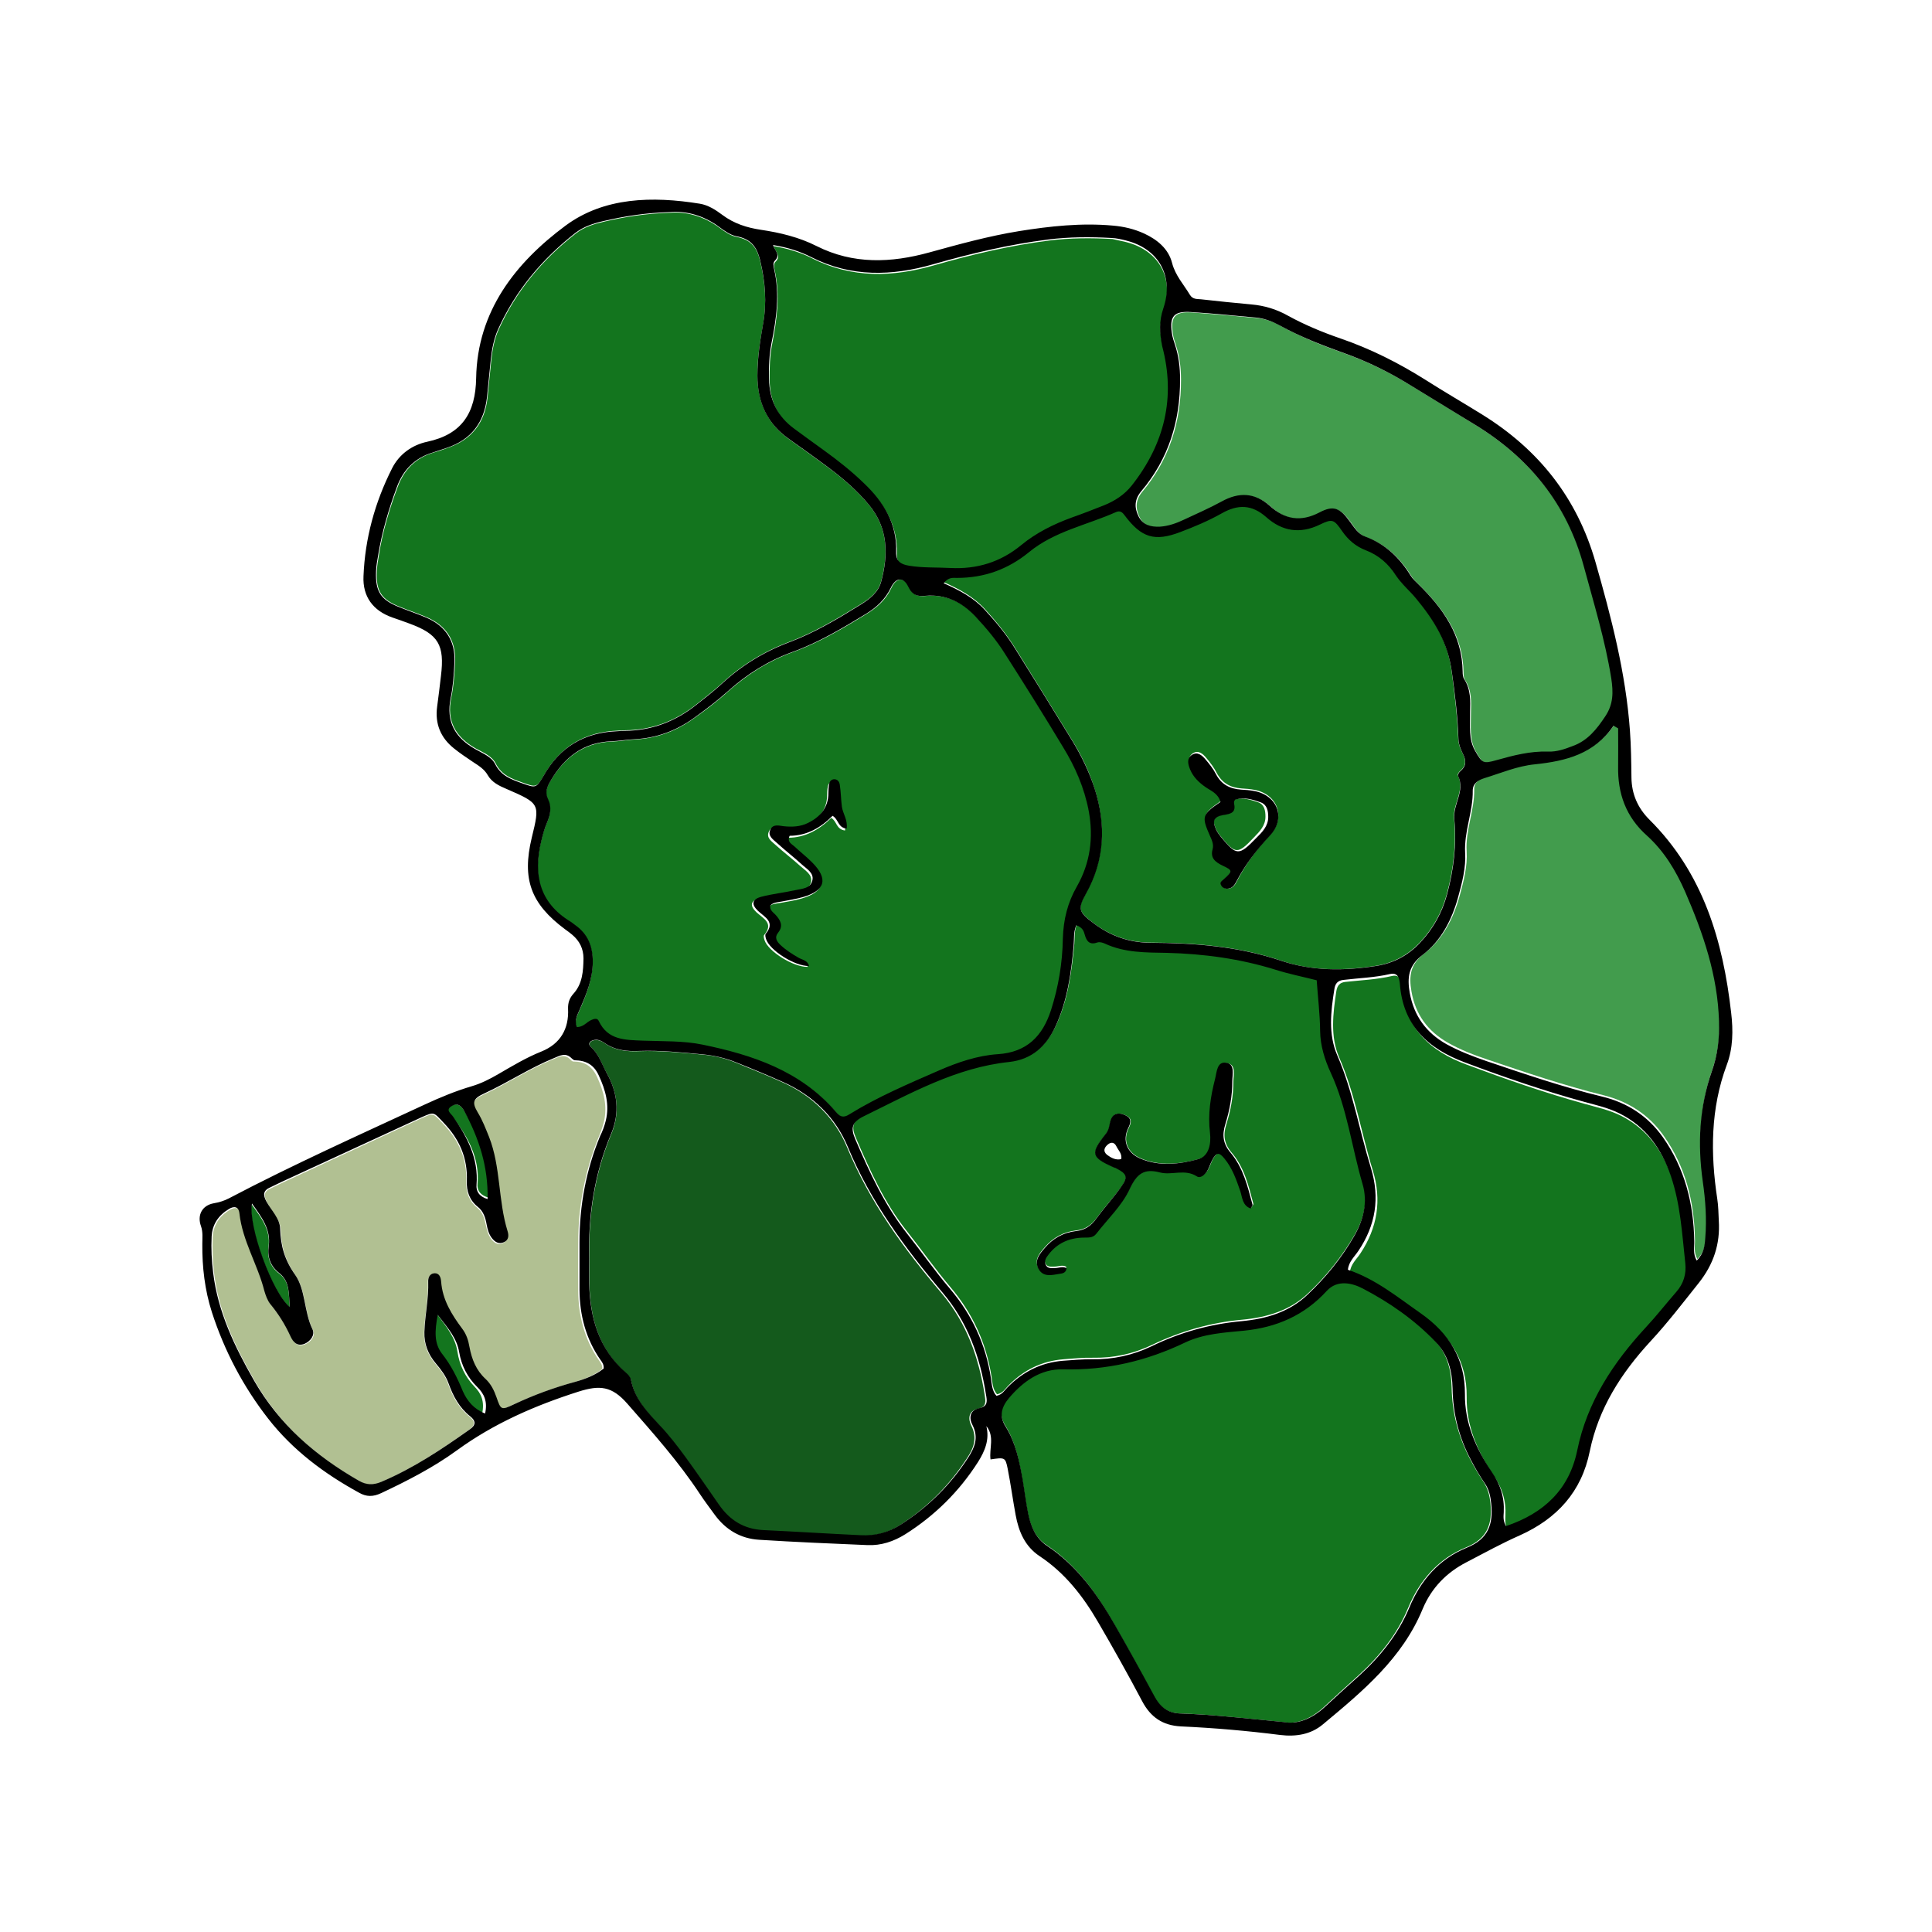 <svg width="600" height="600" viewBox="0 0 600 600" fill="none" xmlns="http://www.w3.org/2000/svg">
<path d="M390.718 249.153C392.658 249.839 393 251.726 393 253.613C393 256.415 391.231 258.188 389.463 260.017C384.385 265.392 383.644 265.392 379.023 259.617C378.452 258.931 377.939 258.188 377.596 257.387C376.398 254.7 376.912 253.442 379.993 252.984C382.16 252.641 383.473 252.184 382.959 249.668C382.845 249.096 382.959 248.467 383.473 248.295C385.926 247.552 388.436 248.352 390.718 249.153Z" fill="#13751E"/>
<path d="M144.164 344.96C149.124 353.253 152.24 362.013 151.986 372C148.997 371.241 148.106 369.489 148.297 367.62C148.997 359.56 145.245 352.961 140.475 346.712C139.776 345.777 137.932 344.726 139.839 343.558C141.684 342.449 143.019 343.033 144.164 344.96Z" fill="#13751E"/>
<path d="M147.407 430.681C149.453 432.776 150.533 435.23 149.737 439C146.327 437.564 144.338 435.05 143.144 431.998C141.496 427.809 139.564 423.799 136.892 420.149C134.505 416.977 134.732 413.207 135.642 408C138.881 412.309 141.382 415.421 142.064 419.79C142.69 423.919 144.452 427.629 147.407 430.681Z" fill="#13751E"/>
<path d="M86.721 395.529C90.119 398.118 89.583 402 90 406C84.575 401.647 76.884 380.941 78.136 374C81.176 378.235 84.098 381.882 83.382 387.176C82.965 390.529 83.859 393.353 86.721 395.529Z" fill="#13751E"/>
<path d="M185.372 334.326C187.486 338.868 188.72 343.469 187.545 348.424C187.134 350.075 186.547 351.668 185.901 353.202C181.614 363.76 179.558 374.732 179.558 386.117C179.558 391.013 179.5 395.85 179.558 400.745C179.617 408.591 181.496 415.964 186.018 422.453C186.547 423.219 187.134 423.927 187.017 425.166C184.433 427.172 181.32 428.41 178.149 429.295C171.689 431.124 165.347 433.424 159.298 436.256C155.422 438.084 155.364 437.966 153.954 434.073C153.191 431.95 152.251 429.944 150.548 428.351C147.671 425.697 146.32 422.217 145.615 418.501C145.204 416.436 144.617 414.548 143.384 412.838C140.154 408.414 137.276 403.872 136.865 398.209C136.748 396.911 136.337 395.378 134.575 395.673C133.342 395.849 132.813 397.088 132.872 398.209C133.048 403.459 131.873 408.65 131.697 413.841C131.58 417.557 132.872 420.801 135.28 423.632C136.865 425.52 138.333 427.408 139.155 429.767C140.565 433.719 142.503 437.317 145.85 439.972C147.612 441.388 147.553 442.626 145.733 443.983C137.041 450.177 128.174 456.075 118.367 460.263C115.9 461.325 113.845 461.266 111.496 459.909C98.106 452.3 86.831 442.508 79.138 428.882C73.148 418.383 67.98 407.706 66.512 395.496C66.042 391.779 65.925 388.004 66.042 384.288C66.219 380.454 68.156 377.622 71.386 375.735C72.972 374.791 74.381 374.909 74.616 377.092C75.556 385.645 80.254 392.959 82.309 401.099C82.662 402.515 83.19 404.049 84.13 405.169C86.596 408.237 88.71 411.54 90.355 415.138C91.177 416.967 92.469 418.383 94.7 417.498C96.697 416.731 98.048 414.784 97.167 413.015C94.465 407.588 95.053 400.804 91.823 396.144C88.593 391.484 87.36 387.237 87.183 381.87C87.066 378.743 84.423 376.207 82.955 373.434C81.84 371.37 81.898 369.954 84.189 369.01C85.363 368.479 86.537 367.831 87.712 367.3C102.1 360.634 116.487 353.969 130.875 347.303C134.751 345.474 134.516 345.769 137.57 348.955C142.503 354.087 145.087 359.926 144.793 367.123C144.676 370.19 145.674 373.021 148.199 375.086C149.902 376.443 150.489 378.448 150.9 380.513C151.194 381.988 151.605 383.462 152.486 384.701C153.426 385.999 154.718 386.824 156.303 385.999C157.771 385.291 157.771 383.875 157.36 382.577C154.424 373.08 155.364 362.876 151.664 353.438C150.666 350.842 149.667 348.306 148.199 345.887C146.261 342.643 146.731 341.522 150.196 339.93C157.478 336.567 164.172 332.084 171.631 329.017C173.627 328.191 175.33 327.188 177.151 329.076C177.386 329.312 177.738 329.666 178.09 329.666C181.379 329.666 183.787 330.964 185.372 334.326Z" fill="#B1C092"/>
<path d="M533.972 316.657C534.149 321.976 533.501 327.177 531.793 332.141C527.848 343.369 527.318 354.833 529.026 366.534C529.85 372.267 530.262 378.117 529.791 383.908C529.615 386.331 529.379 388.754 527.141 391C525.905 388.873 526.435 386.863 526.376 384.972C526.199 373.271 523.491 362.339 516.66 352.706C512.067 346.146 505.708 342.069 497.935 340.119C485.746 337.105 473.91 333.086 462.016 329.068C457.776 327.649 453.596 326.054 449.65 323.808C443.409 320.262 439.581 315.062 438.345 307.911C437.52 303.184 437.932 299.461 442.29 296.151C448.06 291.719 451.358 285.278 453.301 278.245C454.538 273.695 455.774 269.026 455.48 264.417C455.068 257.798 457.953 251.652 457.835 245.152C457.776 242.906 459.484 241.901 461.368 241.31C466.55 239.656 471.614 237.528 477.031 236.996C486.629 236.051 495.462 233.805 501.409 225C501.88 225.236 502.351 225.532 502.822 225.827C502.822 229.728 502.881 233.628 502.822 237.528C502.646 246.038 505.237 253.307 511.714 259.098C517.131 263.885 520.723 270.031 523.608 276.65C529.085 289.473 533.56 302.534 533.972 316.657Z" fill="#429C4D"/>
<path d="M523.924 392.993C524.278 396.313 523.394 399.278 521.152 401.887C517.966 405.564 514.898 409.418 511.653 413.035C501.447 424.124 493.365 436.279 490.297 451.459C487.819 463.615 479.972 471.027 468.232 475C467.229 473.28 467.524 471.917 467.524 470.671C467.76 465.987 466.462 461.955 463.748 458.041C458.852 450.807 455.371 442.802 455.489 433.848C455.607 422.819 450.474 414.873 441.802 408.766C434.604 403.666 427.82 398.033 419.206 395.187C419.442 392.637 421.271 391.095 422.451 389.316C427.761 381.311 429.177 372.773 426.345 363.522C422.746 351.841 420.858 339.745 415.903 328.419C413.071 321.896 413.956 314.781 415.018 307.784C415.313 306.005 416.139 305.115 417.85 304.937C422.687 304.404 427.525 304.226 432.304 303.099C433.837 302.744 434.84 303.336 435.135 304.997C435.194 305.353 435.253 305.708 435.312 306.123C436.197 319.109 443.985 326.403 455.43 330.613C467.524 335.119 479.736 339.389 492.185 342.828C495.96 343.895 499.854 344.725 503.394 346.504C511.594 350.596 516.432 357.533 519.323 366.013C522.45 374.611 522.922 383.861 523.924 392.993Z" fill="#13751E"/>
<path d="M462.864 466.802C463.513 473.273 461.978 477.845 455.249 480.576C446.808 484.02 440.964 490.61 437.363 499.219C433.939 507.531 428.39 514.419 421.779 520.415C418.296 523.562 414.813 526.709 411.39 529.915C407.316 533.774 402.653 535.674 398.403 534.783C386.774 533.655 376.562 532.468 366.231 532.112C362.395 531.993 360.092 529.915 358.321 526.709C354.307 519.228 350.234 511.806 346.043 504.444C340.612 494.885 334.355 486.039 324.969 479.804C321.428 477.489 320.011 473.748 319.184 469.77C318.476 466.267 318.063 462.705 317.473 459.202C316.469 453.443 315.288 447.684 312.16 442.637C310.153 439.372 310.92 436.581 313.163 433.85C317.591 428.566 323.08 424.707 329.987 424.825C343.446 425.182 355.901 422.213 368.002 416.395C373.61 413.663 379.985 413.366 386.125 412.773C396.219 411.763 404.896 408.082 411.803 400.364C415.108 396.742 419.772 397.93 423.018 399.652C431.342 403.986 439.016 409.389 445.568 416.276C449.405 420.313 450.704 425.419 450.822 430.822C450.94 438.719 452.888 446.081 456.489 453.027C457.787 455.521 459.204 457.955 460.798 460.33C462.155 462.468 462.628 464.546 462.864 466.802Z" fill="#13751E"/>
<path d="M331.15 393.413C329.968 392.704 328.668 393.354 327.486 393.354C326.363 393.354 325.122 393.59 324.59 392.231C324.118 391.049 324.827 390.045 325.536 389.159C328.314 385.732 331.919 384.077 336.292 383.959C337.769 383.9 339.306 384.195 340.429 382.777C344.034 378.169 348.466 374.033 350.889 368.951C353.135 364.225 355.322 362.57 360.345 363.87C364.009 364.815 368.087 362.688 371.811 365.052C372.933 365.761 374.352 364.579 375.061 363.456C375.77 362.334 376.066 361.034 376.716 359.911C378.016 357.666 378.784 357.607 380.439 359.557C382.921 362.511 384.103 366.056 385.403 369.601C386.113 371.551 386.113 374.092 388.654 374.978C388.949 374.446 389.304 374.092 389.245 373.856C387.767 368.242 386.408 362.511 382.508 357.962C380.144 355.244 379.789 352.526 380.853 349.158C382.212 344.845 383.039 340.413 383.039 335.864C383.039 333.796 383.985 330.605 381.089 330.191C378.193 329.778 378.193 333.146 377.661 335.155C376.243 340.59 375.357 346.144 376.066 351.817C376.479 355.244 375.652 359.084 372.461 359.911C366.551 361.507 360.168 362.275 354.258 359.734C350.062 357.962 348.644 354.121 350.535 350.34C351.48 348.449 351.54 347.208 349.471 346.322C347.048 345.317 345.452 345.967 344.861 348.449C344.566 349.749 344.448 350.93 343.561 352.053C338.656 358.139 338.951 359.261 345.866 362.452C346.221 362.629 346.575 362.688 346.93 362.866C349.944 364.343 350.417 365.347 348.585 368.065C346.102 371.61 343.148 374.742 340.606 378.228C338.951 380.473 337.001 381.832 334.164 382.128C330.323 382.541 327.013 384.373 324.472 387.327C322.876 389.159 321.044 391.227 322.522 393.826C323.999 396.485 326.777 395.658 329.141 395.303C329.85 395.008 330.914 394.89 331.15 393.413ZM423.286 367.356C424.941 372.91 423.582 378.523 420.627 383.605C416.726 390.281 411.939 396.249 406.325 401.567C400.592 407.062 393.382 409.13 385.817 409.839C375.948 410.725 366.728 413.384 357.804 417.638C351.953 420.474 345.807 421.774 339.306 421.656C336.292 421.597 333.337 421.892 330.323 422.128C323.467 422.66 317.735 425.555 313.007 430.459C312.12 431.346 311.47 432.645 309.638 433C308.279 431.523 308.22 429.396 307.924 427.505C306.27 417.047 302.074 407.889 295.218 399.794C290.49 394.24 286.294 388.213 281.743 382.482C274.77 373.737 270.219 363.634 265.846 353.471C264.25 349.808 264.782 348.035 268.564 346.204C283.044 339.172 297.168 331.196 313.598 329.423C320.631 328.714 325.122 324.578 328.018 318.315C331.682 310.339 332.805 301.83 333.633 293.204C333.81 291.254 333.514 289.186 334.46 287C336.41 287.709 336.765 288.832 337.06 289.895C337.651 292.022 338.656 293.204 341.079 292.318C341.67 292.081 342.616 292.318 343.266 292.672C349.412 295.567 356.031 295.449 362.591 295.567C374.056 295.804 385.344 297.399 396.396 300.826C400.474 302.126 404.729 302.953 409.102 304.076C409.516 309.216 410.166 314.475 410.166 319.792C410.225 324.342 411.584 328.714 413.476 332.791C418.499 343.84 419.858 355.835 423.286 367.356Z" fill="#13751E"/>
<path d="M305.801 433.236C306.096 435.19 306.449 436.906 303.741 437.498C300.738 438.149 300.561 440.635 301.68 442.826C303.564 446.614 302.387 449.751 300.326 452.829C294.85 461.294 287.844 468.279 279.365 473.724C275.597 476.151 271.476 477.158 267.06 476.98C256.992 476.507 246.924 475.855 236.856 475.382C230.968 475.086 226.611 472.304 223.255 467.568C219.84 462.655 216.484 457.624 212.951 452.829C210.419 449.337 207.711 445.963 204.826 442.766C200.999 438.623 197.113 434.598 195.994 428.738C195.818 427.909 195.111 427.08 194.464 426.488C186.044 419.148 183.277 409.441 183.041 398.727C182.982 396.3 183.041 393.813 183.041 390.972C182.688 377.89 184.572 364.75 189.812 352.26C192.579 345.689 191.814 339.356 188.458 333.318C186.927 330.595 186.044 327.458 183.571 325.208C182.453 324.202 183.395 323.137 184.749 323.018C185.926 322.9 186.986 323.373 187.869 324.025C191.108 326.274 194.758 326.629 198.585 326.451C205.12 326.215 211.656 326.925 218.191 327.517C221.724 327.813 225.198 328.642 228.495 330.003C233.323 331.956 238.21 333.969 242.979 336.1C252.282 340.244 259.347 347.228 263.115 356.403C270.122 373.392 280.72 387.835 292.377 401.568C300.208 410.861 303.976 421.575 305.801 433.236Z" fill="#145A1C"/>
<path d="M338.329 252.173C339.869 260.466 338.803 268.344 334.656 275.63C331.753 280.724 330.449 285.996 330.39 291.742C330.271 299.324 329.027 306.669 326.716 313.895C324.11 322.01 319.251 327.045 310.186 327.638C303.788 328.052 297.685 330.185 291.76 332.732C282.281 336.878 272.742 340.906 263.914 346.356C261.899 347.6 260.892 346.889 259.707 345.527C248.746 332.85 233.816 327.875 218.234 324.676C212.19 323.432 205.91 323.669 199.689 323.432C194.238 323.195 188.728 323.373 185.884 317.272C185.41 316.206 184.285 316.679 183.396 317.094C182.033 317.686 181.145 319.108 179.071 319.226C178.301 316.976 179.249 315.436 180.019 313.659C182.033 309.038 183.929 304.359 184.048 299.087C184.107 294.17 182.567 290.261 178.478 287.418C178.004 287.122 177.59 286.707 177.116 286.411C167.399 280.547 165.503 271.839 167.991 261.473C168.465 259.459 168.999 257.445 169.828 255.55C170.835 253.18 171.309 250.811 170.184 248.442C169.058 246.25 169.828 244.473 170.895 242.637C175.16 235.41 181.085 230.672 189.854 230.316C192.283 230.257 194.712 229.783 197.141 229.665C203.955 229.309 209.998 227.058 215.508 223.09C219.182 220.483 222.796 217.758 226.114 214.738C232.098 209.406 238.674 205.26 246.199 202.535C254.375 199.574 261.84 195.131 269.187 190.629C272.445 188.615 275.171 186.187 276.83 182.573C278.37 179.316 280.74 179.079 282.281 182.277C283.584 185.002 285.184 185.298 287.613 185.061C293.893 184.528 298.929 187.016 303.195 191.518C306.572 195.072 309.712 198.863 312.319 203.009C318.422 212.724 324.524 222.438 330.508 232.212C334.182 238.49 337.026 245.006 338.329 252.173ZM262.433 257.919C262.847 255.254 261.248 253.358 260.951 251.167C260.655 248.916 260.655 246.665 260.418 244.473C260.3 243.525 259.707 242.696 258.581 242.755C257.752 242.815 257.219 243.466 257.1 244.236C256.923 245.184 256.863 246.072 256.863 247.02C256.804 251.522 254.256 254.306 250.524 256.201C248.095 257.386 245.488 257.505 242.822 257.208C241.34 257.031 239.563 256.498 238.793 258.215C237.845 260.229 239.681 261.296 240.807 262.362C243.296 264.613 246.021 266.686 248.509 268.937C249.991 270.299 252.301 271.543 251.887 273.794C251.353 276.459 248.569 276.46 246.436 276.933C242.94 277.703 239.385 278.059 235.949 278.947C233.046 279.717 232.749 281.257 234.942 283.331C237.074 285.285 240.392 286.707 237.311 290.379C237.074 290.676 237.252 291.446 237.43 291.979C238.556 295.474 246.436 300.39 250.82 300.272C250.405 298.495 248.628 298.376 247.443 297.665C245.488 296.54 243.533 295.414 241.933 293.815C240.748 292.69 239.918 291.564 241.222 289.965C242.94 287.892 241.933 286.174 240.392 284.515C239.681 283.745 238.556 283.094 238.733 281.672C239.622 280.606 240.985 280.665 242.229 280.428C244.421 280.013 246.673 279.717 248.865 279.066C255.915 277.052 256.923 273.439 251.768 268.344C250.05 266.627 248.095 265.146 246.317 263.487C245.488 262.658 243.888 262.125 244.777 260.17C250.109 260.17 254.553 257.564 258.167 254.01C259.944 255.076 259.648 257.564 262.433 257.919Z" fill="#13751E"/>
<path d="M454.169 233.832C455.233 235.908 455.528 237.687 453.519 239.348C453.105 239.703 452.573 240.474 452.75 240.771C455.055 245.456 451.155 249.548 451.568 254.174C452.337 262.062 451.391 269.95 449.322 277.66C447.786 283.413 444.949 288.454 440.871 292.783C437.089 296.757 432.538 299.129 427.219 299.96C417.29 301.502 407.42 301.62 397.727 298.299C384.548 293.851 370.895 292.784 357.184 292.724C350.505 292.665 344.773 290.589 339.513 286.616C335.021 283.176 334.548 282.227 337.208 277.423C343.059 266.866 343.472 255.954 339.867 244.685C338.212 239.466 335.848 234.544 332.952 229.858C327.042 220.251 321.132 210.643 315.163 201.094C312.444 196.765 309.253 192.85 305.825 189.114C302.338 185.318 297.905 182.946 293 180.752C294.537 178.795 295.896 179.091 297.137 179.091C305.529 179.091 312.976 176.422 319.477 171.085C327.397 164.561 337.385 162.663 346.427 158.63C347.728 158.037 348.437 158.63 349.205 159.638C354.465 166.577 358.543 167.882 366.522 164.798C370.895 163.137 375.269 161.24 379.347 158.986C384.37 156.139 388.744 156.199 393.176 160.172C398.082 164.561 403.637 165.51 409.843 162.485C413.744 160.587 414.157 160.884 416.758 164.561C418.649 167.289 421.013 169.305 424.086 170.492C428.105 172.034 431.119 174.762 433.424 178.32C435.138 181.048 437.62 183.124 439.689 185.496C445.244 192.139 449.559 199.137 450.8 208.33C451.746 215.387 452.573 222.326 452.869 229.443C452.928 230.985 453.46 232.527 454.169 233.832ZM394.477 259.216C399.441 253.759 396.663 246.583 389.512 245.278C388.212 245.041 386.912 244.922 385.611 244.863C382.184 244.626 379.583 243.262 377.869 240.059C377.042 238.399 375.86 236.857 374.678 235.433C373.614 234.128 372.136 232.764 370.363 234.01C368.709 235.196 369.24 237.034 369.95 238.636C370.895 240.949 372.668 242.669 374.678 244.092C376.333 245.278 378.401 245.99 379.229 248.718C373.555 252.632 373.318 253.285 375.978 259.334C376.569 260.758 377.278 262.003 376.805 263.604C376.096 266.392 377.692 267.637 379.938 268.764C383.011 270.247 383.011 270.425 380.174 273.034C379.583 273.568 378.992 273.924 379.347 274.754C379.76 275.703 380.647 276.118 381.652 275.94C382.893 275.762 383.543 274.813 384.075 273.805C386.793 268.408 390.399 263.664 394.477 259.216Z" fill="#13751E"/>
<path d="M500.608 210.849C501.317 215.112 501.258 218.783 498.776 222.572C496.117 226.599 493.34 230.21 488.672 231.987C486.191 232.934 483.709 233.822 481.05 233.704C475.495 233.467 470.296 234.888 465.037 236.368C460.841 237.553 460.605 237.316 458.419 233.526C456.292 229.855 456.823 225.888 456.823 221.27C456.882 218.25 457.178 214.461 454.932 211.086C454.578 210.494 454.519 209.665 454.519 208.895C454.401 197.527 448.374 189.178 440.692 181.599C439.924 180.829 439.038 180.06 438.447 179.112C435.02 173.547 430.588 169.106 424.265 166.856C422.079 166.086 420.838 164.073 419.538 162.238C416.466 157.974 414.397 157.027 410.084 159.336C404.234 162.415 399.33 161.527 394.662 157.323C389.994 153.178 385.03 152.941 379.653 155.961C375.872 158.034 371.913 159.751 368.013 161.586C365.649 162.711 363.167 163.599 360.508 163.777C357.731 163.955 355.19 163.362 353.89 160.58C352.591 157.856 352.591 155.369 354.718 152.764C363.167 142.698 366.831 130.915 366.772 117.889C366.772 114.277 366.358 110.784 365.236 107.35C364.822 106.106 364.408 104.863 364.231 103.56C363.463 98.291 364.94 96.692 370.199 97.047C376.935 97.521 383.671 98.172 390.348 98.764C393.007 99.001 395.489 99.949 397.793 101.251C404.234 104.804 411.029 107.468 417.943 109.896C424.856 112.383 431.415 115.58 437.678 119.429C444.533 123.633 451.446 127.777 458.301 132.04C475.141 142.402 486.781 156.672 492.099 175.974C495.231 187.461 498.717 198.888 500.608 210.849Z" fill="#429C4D"/>
<path d="M349.697 75.174C359.872 77.723 364.723 86.318 361.351 96.336C359.99 100.307 360.168 103.923 361.233 107.895C365.492 123.959 361.943 138.363 351.768 151.285C349.52 154.13 346.502 156.086 343.131 157.45C339.818 158.754 336.505 160.058 333.133 161.244C327.454 163.318 322.07 165.986 317.397 169.839C311.008 175.114 303.672 177.367 295.45 176.952C291.131 176.715 286.813 176.952 282.553 176.24C280.069 175.826 278.412 174.936 278.531 171.913C278.826 163.2 274.685 156.442 268.592 150.633C264.628 146.839 260.369 143.461 255.992 140.26C252.915 138.066 249.898 135.814 246.881 133.621C241.616 129.827 239.132 124.611 239.013 118.15C238.954 114.356 239.072 110.621 239.782 106.946C241.261 99.359 242.326 91.712 240.611 84.006C240.433 83.117 240.137 81.991 240.847 81.28C242.622 79.561 240.906 78.257 240.256 76.419C244.929 77.249 248.715 78.434 252.205 80.213C264.51 86.496 277.229 86.081 290.066 82.406C301.839 79.027 313.67 76.241 325.797 74.7C332.364 73.87 338.93 73.87 345.497 74.226C346.739 74.522 348.218 74.819 349.697 75.174Z" fill="#13751E"/>
<path d="M269.838 156.755C275.795 163.953 275.913 172.154 273.613 180.65C272.728 183.896 270.133 185.902 267.361 187.613C260.166 192.038 252.971 196.404 245.069 199.354C237.225 202.304 230.325 206.552 224.191 212.216C221.714 214.517 219.001 216.523 216.406 218.648C209.919 223.84 202.547 226.731 194.172 226.79C193.406 226.79 192.698 226.908 191.931 226.908C181.787 227.262 174.12 231.687 168.99 240.655C166.748 244.608 166.513 244.549 162.384 243.074C159.023 241.894 155.779 240.773 153.951 237.115C152.771 234.755 149.999 233.693 147.758 232.454C141.507 228.914 138.617 223.958 140.15 216.641C140.917 212.983 141.153 209.207 141.33 205.49C141.625 199 138.617 194.339 132.66 191.743C129.947 190.563 127.058 189.619 124.286 188.498C118.447 186.197 116.737 183.66 117.032 177.405C117.091 175.753 117.386 174.042 117.68 172.39C118.801 165.133 120.924 158.171 123.46 151.327C125.465 145.84 129.122 142.181 134.725 140.529C136.14 140.116 137.555 139.644 138.971 139.113C146.52 136.576 150.589 131.266 151.415 123.419C151.828 119.525 152.181 115.572 152.594 111.678C152.948 108.492 153.538 105.306 154.835 102.414C160.261 90.378 168.459 80.584 178.839 72.501C181.375 70.495 184.5 69.55 187.567 68.843C193.936 67.367 200.424 66.305 208.15 66.069C212.986 65.656 218.47 67.073 223.365 70.672C225.017 71.911 226.845 73.209 228.732 73.563C233.155 74.448 235.043 76.69 236.104 81.174C237.638 87.723 238.168 94.036 236.989 100.585C236.045 105.955 235.161 111.265 235.22 116.752C235.279 125.012 238.345 131.62 245.128 136.458C249.138 139.29 253.03 142.122 256.982 145.014C261.7 148.495 266.064 152.271 269.838 156.755Z" fill="#13751E"/>
<path d="M537.629 314.549C538.279 319.99 538.22 325.549 536.269 330.694C531.187 344.356 531.187 358.254 533.314 372.329C533.669 374.577 533.669 376.824 533.787 379.072C534.26 386.346 532.133 392.674 527.582 398.41C522.677 404.561 517.89 410.83 512.512 416.626C503.47 426.443 496.437 437.384 493.718 450.691C491.177 463.288 483.553 471.627 471.97 476.831C466.356 479.315 460.859 482.331 455.422 485.17C449.217 488.363 444.548 493.154 441.83 499.659C435.506 515.036 423.155 525.267 410.862 535.499C407.08 538.692 402.411 539.402 397.565 538.81C387.341 537.509 377.058 536.622 366.715 536.149C361.042 535.853 357.319 533.251 354.718 528.343C350.345 520.063 345.735 511.842 341.007 503.74C336.339 495.697 330.724 488.482 322.864 483.277C318.314 480.261 316.363 475.648 315.418 470.503C314.531 465.713 313.881 460.863 312.936 456.073C312.226 452.583 312.049 452.583 307.617 453.234C307.144 449.804 308.976 446.137 306.317 442.884C307.38 447.083 305.844 450.691 303.716 454.062C297.865 463.229 290.301 470.68 281.141 476.476C277.535 478.724 273.635 480.025 269.439 479.847C258.21 479.374 246.981 478.901 235.753 478.191C230.02 477.836 225.41 475.116 221.983 470.444C220.446 468.315 218.851 466.245 217.373 463.997C210.754 453.944 202.776 445.013 194.856 435.965C190.01 430.406 186.228 430.11 179.668 432.18C166.134 436.497 153.369 442.056 141.845 450.454C134.517 455.777 126.538 459.858 118.383 463.702C115.842 464.885 113.832 464.885 111.527 463.583C100.712 457.669 90.961 450.395 83.337 440.637C75.536 430.642 69.686 419.524 65.785 407.459C63.598 400.599 62.771 393.561 62.83 386.346C62.83 384.512 63.066 382.62 62.416 380.787C61.175 377.356 62.771 374.34 66.376 373.69C68.09 373.394 69.626 372.921 71.104 372.152C91.02 361.684 111.586 352.458 131.975 342.996C136.703 340.807 141.549 338.797 146.573 337.318C149.41 336.49 152.187 335.071 154.728 333.592C159.102 331.049 163.416 328.447 168.144 326.555C173.995 324.189 176.713 319.576 176.418 313.307C176.359 311.474 176.831 310.054 178.013 308.694C180.909 305.56 181.146 301.597 181.205 297.635C181.205 294.619 179.964 292.194 177.718 290.301C177.009 289.71 176.24 289.119 175.472 288.586C164.834 280.661 162.057 273.032 165.13 260.199C167.73 249.553 167.73 249.553 157.27 245C155.024 244.053 152.778 242.989 151.478 240.741C150.414 238.849 148.641 237.784 146.927 236.661C144.918 235.3 142.85 233.94 140.958 232.403C136.822 229.091 135.049 224.773 135.758 219.451C136.172 216.316 136.585 213.123 136.94 209.929C138.122 200.289 136.172 196.977 127.189 193.665C125.416 193.015 123.643 192.364 121.87 191.773C115.782 189.644 112.591 185.208 112.887 178.939C113.359 167.17 116.433 155.993 121.751 145.466C123.938 141.089 127.957 138.191 132.685 137.186C143.5 134.88 147.696 128.197 147.873 117.433C148.228 96.615 160.106 81.594 175.649 70.061C187.646 61.19 202.658 60.895 217.314 63.26C219.914 63.674 222.219 65.153 224.347 66.749C227.893 69.411 231.911 70.712 236.285 71.362C242.254 72.249 248.163 73.669 253.541 76.389C265.007 82.185 276.767 81.653 288.587 78.4C297.806 75.857 307.026 73.314 316.481 71.776C326.115 70.239 335.807 69.174 345.617 70.061C349.045 70.357 352.295 71.126 355.368 72.545C359.446 74.438 362.874 77.276 363.997 81.653C365.001 85.556 367.602 88.336 369.552 91.588C370.439 93.008 371.739 92.831 372.98 92.949C378.18 93.54 383.44 94.072 388.641 94.546C392.66 94.9 396.383 96.024 399.87 97.976C405.129 100.874 410.685 103.18 416.358 105.132C425.637 108.325 434.324 112.702 442.598 117.906C448.449 121.632 454.477 125.121 460.387 128.788C477.821 139.611 489.759 154.573 495.491 174.563C500.396 191.714 504.888 208.924 506.188 226.843C506.543 231.693 506.602 236.602 506.661 241.451C506.72 246.596 508.611 250.914 512.216 254.521C528.941 271.14 535.087 292.135 537.629 314.549ZM531.66 332.587C533.433 327.56 534.024 322.415 533.846 317.092C533.433 302.957 528.941 289.828 523.386 277.054C520.49 270.43 516.826 264.339 511.448 259.489C504.947 253.693 502.347 246.419 502.524 237.903C502.583 233.999 502.524 230.096 502.524 226.193C502.051 225.956 501.578 225.66 501.106 225.365C495.137 234.177 486.272 236.365 476.639 237.37C471.202 237.903 466.119 240.091 460.919 241.688C459.087 242.279 457.373 243.284 457.373 245.532C457.491 252.037 454.654 258.188 455.009 264.812C455.304 269.425 454.063 274.156 452.822 278.651C450.872 285.688 447.562 292.194 441.771 296.57C437.397 299.882 436.984 303.608 437.811 308.339C439.111 315.495 442.893 320.7 449.158 324.248C453.118 326.436 457.314 328.033 461.569 329.512C473.447 333.533 485.385 337.614 497.619 340.571C505.42 342.463 511.743 346.603 516.412 353.168C523.209 362.808 525.986 373.808 526.164 385.459C526.223 387.351 525.691 389.362 526.932 391.491C529.178 389.244 529.414 386.819 529.591 384.394C530.064 378.539 529.65 372.743 528.823 367.007C527.168 355.297 527.7 343.824 531.66 332.587ZM520.608 401.19C522.854 398.647 523.74 395.631 523.386 392.319C522.381 383.211 521.908 374.044 518.894 365.232C515.999 356.775 511.152 349.856 502.938 345.775C499.392 344.001 495.55 343.173 491.709 342.109C479.239 338.678 467.006 334.479 454.891 329.926C443.425 325.667 435.683 318.452 434.738 305.5C434.738 305.146 434.62 304.732 434.561 304.377C434.265 302.78 433.26 302.129 431.724 302.484C426.937 303.608 422.091 303.726 417.245 304.318C415.531 304.495 414.644 305.382 414.408 307.156C413.285 314.076 412.458 321.173 415.294 327.737C420.2 339.033 422.15 351.098 425.755 362.749C428.592 372.034 427.232 380.491 421.854 388.475C420.672 390.249 418.84 391.846 418.604 394.33C427.232 397.228 434.029 402.846 441.239 407.873C449.926 413.964 455.009 421.949 454.95 432.89C454.831 441.82 458.318 449.804 463.223 457.019C465.942 460.981 467.242 464.944 467.006 469.616C466.947 470.917 466.71 472.218 467.715 473.933C479.476 469.971 487.336 462.578 489.818 450.454C492.891 435.373 500.987 423.19 511.212 412.131C514.403 408.701 517.417 404.857 520.608 401.19ZM498.564 222.408C501.047 218.682 501.047 215.015 500.397 210.698C498.505 198.811 494.959 187.337 491.827 175.746C486.567 156.407 474.866 142.154 458.023 131.863C451.167 127.664 444.253 123.465 437.397 119.266C431.133 115.422 424.573 112.229 417.658 109.745C410.744 107.261 403.947 104.659 397.506 101.11C395.201 99.868 392.719 98.863 390.059 98.626C383.322 98.035 376.644 97.325 369.907 96.911C364.588 96.556 363.169 98.212 363.938 103.417C364.115 104.718 364.529 105.96 364.942 107.202C366.065 110.632 366.479 114.121 366.479 117.729C366.538 130.799 362.874 142.568 354.423 152.563C352.295 155.106 352.236 157.649 353.595 160.369C354.955 163.09 357.437 163.681 360.214 163.563C362.874 163.385 365.356 162.498 367.72 161.375C371.621 159.541 375.58 157.826 379.362 155.756C384.8 152.74 389.705 152.977 394.374 157.116C399.042 161.315 403.947 162.202 409.798 159.127C414.172 156.821 416.181 157.767 419.254 162.025C420.613 163.859 421.795 165.869 423.982 166.638C430.305 168.945 434.738 173.321 438.166 178.88C438.757 179.826 439.643 180.595 440.411 181.364C448.094 188.875 454.122 197.214 454.24 208.628C454.24 209.338 454.3 210.225 454.654 210.816C456.9 214.187 456.604 217.972 456.545 220.988C456.604 225.661 456.013 229.564 458.141 233.23C460.328 237.016 460.564 237.252 464.76 236.069C470.02 234.591 475.22 233.231 480.776 233.408C483.435 233.526 485.976 232.639 488.399 231.693C493.068 230.037 495.905 226.429 498.564 222.408ZM455.482 480.675C462.219 477.955 463.755 473.401 463.105 466.954C462.869 464.648 462.455 462.578 461.096 460.626C459.5 458.32 458.082 455.836 456.782 453.352C453.118 446.433 451.226 439.04 451.108 431.234C450.99 425.852 449.749 420.766 445.848 416.744C439.288 409.884 431.547 404.502 423.273 400.185C420.022 398.47 415.354 397.287 412.044 400.894C405.07 408.524 396.442 412.249 386.336 413.255C380.19 413.846 373.866 414.201 368.193 416.862C356.137 422.658 343.608 425.615 330.133 425.26C323.219 425.083 317.723 428.986 313.29 434.25C311.044 436.97 310.217 439.75 312.285 443.003C315.418 448.029 316.6 453.766 317.604 459.503C318.195 462.992 318.609 466.541 319.318 470.03C320.146 473.992 321.564 477.659 325.11 480.025C334.447 486.234 340.771 495.046 346.208 504.568C350.404 511.901 354.482 519.294 358.501 526.746C360.214 529.939 362.578 532.009 366.42 532.128C376.703 532.483 386.986 533.665 398.629 534.789C402.884 535.617 407.552 533.783 411.63 529.939C415.058 526.746 418.545 523.611 422.032 520.477C428.651 514.444 434.147 507.643 437.634 499.364C441.18 490.729 446.971 484.165 455.482 480.675ZM453.59 239.44C455.541 237.784 455.304 236.01 454.24 233.94C453.59 232.639 452.999 231.101 452.94 229.682C452.704 222.585 451.876 215.666 450.872 208.628C449.631 199.461 445.257 192.483 439.761 185.859C437.752 183.434 435.27 181.364 433.497 178.703C431.192 175.095 428.178 172.434 424.159 170.896C421.086 169.713 418.722 167.703 416.831 164.982C414.29 161.315 413.817 161.02 409.916 162.912C403.711 165.928 398.156 164.982 393.251 160.606C388.759 156.643 384.445 156.584 379.422 159.423C375.344 161.729 370.97 163.563 366.597 165.219C358.56 168.294 354.482 166.993 349.281 160.073C348.513 159.009 347.804 158.477 346.504 159.068C337.462 163.09 327.474 164.982 319.555 171.488C313.054 176.81 305.666 179.472 297.215 179.472C295.974 179.472 294.556 179.176 293.078 181.128C297.984 183.316 302.416 185.622 305.903 189.466C309.331 193.192 312.581 197.095 315.24 201.413C321.209 210.934 327.178 220.515 333.029 230.096C335.866 234.768 338.23 239.677 339.944 244.881C343.549 256.118 343.135 267.059 337.284 277.527C334.566 282.377 335.098 283.323 339.589 286.694C344.849 290.656 350.522 292.726 357.26 292.785C370.97 292.844 384.622 293.909 397.801 298.344C407.493 301.597 417.304 301.538 427.291 300C432.669 299.172 437.22 296.807 440.943 292.844C445.021 288.527 447.858 283.5 449.394 277.763C451.463 270.075 452.408 262.209 451.64 254.344C451.226 249.672 455.068 245.65 452.822 240.978C452.645 240.564 453.177 239.736 453.59 239.44ZM420.495 383.98C423.45 378.894 424.809 373.276 423.155 367.717C419.786 356.243 418.368 344.178 413.285 333.178C411.394 329.098 410.035 324.721 409.976 320.167C409.916 314.845 409.266 309.581 408.912 304.436C404.538 303.312 400.283 302.484 396.206 301.183C385.213 297.753 373.925 296.215 362.401 295.92C355.841 295.801 349.281 295.92 343.076 293.022C342.426 292.726 341.539 292.489 340.889 292.667C338.466 293.554 337.461 292.43 336.871 290.242C336.575 289.178 336.22 288.054 334.27 287.344C333.325 289.473 333.62 291.543 333.443 293.554C332.675 302.189 331.493 310.705 327.828 318.689C324.992 324.899 320.441 329.038 313.408 329.807C296.979 331.522 282.795 339.565 268.375 346.603C264.593 348.437 264.061 350.211 265.657 353.878C270.03 364.05 274.64 374.104 281.554 382.916C286.105 388.652 290.301 394.685 295.029 400.244C301.884 408.346 306.139 417.513 307.735 427.981C308.03 429.873 308.089 432.002 309.449 433.481C311.281 433.126 311.931 431.825 312.817 430.938C317.604 426.029 323.337 423.131 330.133 422.599C333.088 422.362 336.102 422.126 339.116 422.126C345.617 422.244 351.822 420.884 357.614 418.104C366.479 413.787 375.757 411.185 385.627 410.298C393.192 409.588 400.402 407.518 406.134 402.018C411.808 396.636 416.654 390.663 420.495 383.98ZM361.278 95.788C364.647 85.793 359.86 77.217 349.636 74.674C348.217 74.32 346.681 73.965 345.203 73.906C338.643 73.551 332.084 73.551 325.524 74.379C313.408 75.916 301.589 78.696 289.828 82.067C277.063 85.734 264.356 86.147 252.005 79.879C248.518 78.104 244.736 76.862 240.067 76.094C240.717 77.927 242.431 79.169 240.658 80.943C239.949 81.653 240.244 82.718 240.422 83.664C242.194 91.352 241.131 98.981 239.594 106.551C238.885 110.277 238.708 114.003 238.826 117.729C238.944 124.175 241.426 129.32 246.686 133.164C249.7 135.353 252.714 137.6 255.787 139.788C260.22 142.982 264.475 146.353 268.375 150.138C274.462 155.934 278.599 162.676 278.304 171.369C278.186 174.386 279.84 175.273 282.322 175.687C286.578 176.396 290.951 176.16 295.206 176.396C303.421 176.81 310.749 174.563 317.132 169.299C321.8 165.455 327.178 162.794 332.852 160.724C336.22 159.541 339.53 158.24 342.839 156.939C346.208 155.579 349.222 153.627 351.468 150.788C361.633 137.896 365.179 123.465 360.924 107.497C360.096 103.417 359.919 99.75 361.278 95.788ZM334.447 275.28C338.584 268.005 339.648 260.14 338.112 251.86C336.752 244.704 333.916 238.198 330.192 232.107C324.283 222.29 318.195 212.59 312.049 202.95C309.449 198.811 306.316 195.085 302.948 191.477C298.693 186.983 293.669 184.499 287.405 185.031C285.041 185.267 283.386 184.972 282.086 182.251C280.55 179.058 278.186 179.294 276.649 182.547C274.935 186.095 272.276 188.579 269.025 190.59C261.638 195.085 254.251 199.52 246.095 202.477C238.589 205.198 231.97 209.338 226.061 214.66C222.692 217.677 219.087 220.397 215.482 222.999C210.045 226.902 203.958 229.209 197.161 229.564C194.738 229.682 192.315 230.096 189.892 230.214C181.146 230.51 175.236 235.241 170.981 242.516C169.917 244.349 169.148 246.064 170.271 248.311C171.394 250.618 170.921 253.043 169.917 255.408C169.089 257.301 168.558 259.312 168.085 261.322C165.603 271.613 167.494 280.366 177.186 286.221C177.659 286.516 178.072 286.871 178.545 287.226C182.623 290.065 184.16 293.968 184.1 298.877C184.041 304.14 182.091 308.753 180.082 313.425C179.314 315.2 178.368 316.737 179.136 318.985C181.205 318.925 182.091 317.506 183.45 316.856C184.337 316.442 185.46 316.027 185.933 317.033C188.769 323.124 194.265 322.947 199.703 323.184C205.908 323.42 212.231 323.183 218.2 324.425C233.743 327.619 248.636 332.587 259.57 345.243C260.751 346.662 261.756 347.372 263.765 346.071C272.571 340.63 282.086 336.608 291.542 332.469C297.393 329.926 303.539 327.796 309.922 327.382C318.905 326.791 323.81 321.764 326.41 313.662C328.715 306.447 329.956 299.054 330.074 291.543C330.251 285.57 331.552 280.307 334.447 275.28ZM304.13 437.325C306.907 436.734 306.553 435.019 306.198 433.067C304.366 421.416 300.584 410.712 292.724 401.427C281.081 387.647 270.384 373.217 263.352 356.302C259.569 347.076 252.478 340.157 243.14 336.017C238.353 333.888 233.507 331.877 228.602 329.926C225.292 328.565 221.805 327.797 218.26 327.442C211.7 326.85 205.199 326.141 198.58 326.377C194.738 326.555 191.074 326.2 187.824 323.952C186.878 323.302 185.873 322.77 184.691 322.947C183.273 323.124 182.387 324.13 183.509 325.135C185.992 327.383 186.937 330.458 188.415 333.237C191.783 339.27 192.552 345.598 189.774 352.163C184.514 364.641 182.623 377.77 182.978 390.84C182.978 393.679 182.918 396.104 182.978 398.588C183.214 409.292 185.992 418.991 194.443 426.325C195.152 426.916 195.861 427.744 195.979 428.572C197.102 434.427 201.003 438.449 204.844 442.589C207.799 445.723 210.458 449.153 213 452.642C216.546 457.492 219.914 462.46 223.342 467.369C226.652 472.1 231.025 474.879 236.994 475.175C247.1 475.648 257.206 476.299 267.311 476.772C271.744 477.008 275.881 475.944 279.663 473.519C288.173 468.078 295.206 461.159 300.702 452.642C302.712 449.508 303.953 446.433 302.061 442.648C300.879 440.46 301.057 437.976 304.13 437.325ZM273.635 180.714C275.94 172.197 275.822 163.977 269.853 156.762C266.129 152.267 261.697 148.482 257.028 144.993C253.128 142.095 249.168 139.256 245.149 136.417C238.294 131.627 235.221 125.003 235.221 116.664C235.221 111.164 236.048 105.841 236.994 100.46C238.176 93.895 237.644 87.508 236.107 81.002C235.044 76.508 233.152 74.201 228.72 73.373C226.829 73.018 224.938 71.658 223.342 70.475C218.437 66.809 212.941 65.448 208.095 65.862C200.353 66.099 193.852 67.163 187.469 68.642C184.337 69.352 181.264 70.357 178.723 72.309C168.38 80.411 160.106 90.228 154.669 102.293C153.369 105.191 152.778 108.385 152.424 111.578C152.01 115.481 151.655 119.444 151.242 123.347C150.355 131.213 146.336 136.535 138.772 139.079C137.353 139.552 135.935 140.025 134.517 140.498C128.902 142.154 125.179 145.88 123.229 151.321C120.688 158.181 118.619 165.219 117.437 172.434C117.142 174.09 116.846 175.746 116.787 177.461C116.551 183.73 118.205 186.273 124.056 188.579C126.834 189.703 129.671 190.649 132.448 191.832C138.417 194.434 141.431 199.106 141.136 205.612C140.958 209.338 140.722 213.123 139.954 216.789C138.476 224.123 141.313 229.091 147.578 232.639C149.823 233.94 152.601 234.946 153.783 237.311C155.615 240.978 158.865 242.102 162.234 243.284C166.371 244.763 166.548 244.822 168.853 240.86C173.936 231.87 181.618 227.435 191.842 227.08C192.611 227.021 193.32 226.962 194.088 226.962C202.48 226.903 209.867 224.005 216.368 218.8C219.028 216.671 221.687 214.66 224.169 212.354C230.316 206.676 237.23 202.418 245.09 199.461C253.01 196.504 260.279 192.128 267.43 187.692C270.148 185.977 272.748 183.966 273.635 180.714ZM188.119 348.082C189.36 343.114 188.06 338.501 185.933 333.947C184.396 330.576 181.914 329.334 178.486 329.275C178.191 329.275 177.836 328.92 177.541 328.684C175.649 326.791 173.995 327.797 171.985 328.624C164.48 331.7 157.742 336.194 150.414 339.566C146.927 341.162 146.455 342.286 148.405 345.539C149.882 347.964 150.828 350.506 151.892 353.109C155.556 362.512 154.669 372.803 157.624 382.324C158.038 383.625 158.038 385.045 156.561 385.754C154.906 386.523 153.665 385.695 152.719 384.453C151.774 383.211 151.419 381.792 151.123 380.254C150.769 378.184 150.119 376.174 148.405 374.813C145.805 372.743 144.859 369.964 144.977 366.829C145.273 359.614 142.672 353.759 137.708 348.614C134.694 345.42 134.93 345.184 130.971 346.958C116.492 353.641 102.012 360.324 87.533 367.007C86.351 367.539 85.169 368.19 83.987 368.722C81.683 369.727 81.623 371.088 82.746 373.157C84.283 375.937 86.942 378.421 87.001 381.615C87.179 386.937 88.361 391.254 91.67 395.927C94.921 400.54 94.389 407.4 97.048 412.841C97.876 414.556 96.516 416.508 94.566 417.336C92.261 418.223 91.02 416.803 90.193 414.97C88.538 411.362 86.469 408.05 83.928 404.975C83.042 403.852 82.51 402.314 82.096 400.894C80.028 392.733 75.3 385.4 74.354 376.824C74.118 374.636 72.64 374.518 71.104 375.464C67.853 377.415 65.903 380.254 65.726 384.039C65.549 387.765 65.726 391.55 66.199 395.276C67.676 407.459 72.877 418.223 78.905 428.75C86.706 442.411 98.053 452.169 111.468 459.858C113.832 461.218 115.96 461.218 118.383 460.213C128.311 456.014 137.176 450.099 145.923 443.89C147.814 442.589 147.814 441.288 146.041 439.868C142.672 437.207 140.722 433.599 139.304 429.637C138.476 427.33 136.999 425.379 135.403 423.486C132.98 420.647 131.68 417.395 131.798 413.669C131.975 408.405 133.157 403.26 132.98 397.997C132.921 396.814 133.453 395.631 134.694 395.453C136.467 395.217 136.881 396.695 136.999 397.997C137.413 403.733 140.308 408.287 143.559 412.663C144.859 414.379 145.45 416.271 145.805 418.341C146.514 422.126 147.873 425.556 150.769 428.217C152.483 429.814 153.428 431.766 154.197 433.954C155.556 437.917 155.674 437.976 159.575 436.142C165.721 433.244 172.044 430.938 178.545 429.164C181.796 428.277 184.928 427.035 187.469 425.024C187.587 423.782 186.996 423.013 186.464 422.303C181.914 415.739 180.023 408.405 179.964 400.54C179.964 395.69 179.964 390.781 179.964 385.873C179.964 374.459 181.973 363.458 186.346 352.872C187.115 351.335 187.706 349.738 188.119 348.082ZM151.419 372.389C151.655 362.276 148.7 353.404 144.15 345.006C143.086 343.114 141.845 342.463 140.131 343.587C138.299 344.77 140.072 345.834 140.722 346.781C145.154 353.168 148.641 359.792 147.991 367.953C147.814 369.846 148.7 371.561 151.419 372.389ZM150.651 438.981C151.478 435.255 150.355 432.83 148.228 430.76C145.154 427.744 143.322 424.078 142.613 419.997C141.904 415.68 139.304 412.663 135.935 408.346C134.989 413.432 134.812 417.158 137.235 420.352C140.072 423.959 142.022 427.862 143.736 432.061C145.095 435.078 147.105 437.562 150.651 438.981ZM90.015 405.921C89.602 401.959 90.134 398.056 86.765 395.394C83.928 393.206 82.983 390.308 83.456 386.996C84.165 381.674 81.21 378.007 78.255 373.749C77.014 380.787 84.638 401.545 90.015 405.921Z" fill="black"/>
<path d="M389.436 245.639C396.671 246.929 399.481 254.026 394.458 259.421C390.333 263.879 386.685 268.512 383.934 273.849C383.396 274.846 382.739 275.784 381.483 275.96C380.466 276.136 379.569 275.726 379.151 274.787C378.792 273.966 379.39 273.614 379.988 273.086C382.858 270.506 382.858 270.33 379.749 268.864C377.477 267.749 375.802 266.518 376.58 263.761C376.998 262.178 376.34 260.887 375.743 259.539C373.112 253.556 373.291 252.97 379.031 249.04C378.254 246.343 376.101 245.639 374.427 244.466C372.394 243.058 370.6 241.357 369.643 239.07C368.986 237.487 368.448 235.669 370.062 234.496C371.856 233.264 373.291 234.554 374.427 235.903C375.623 237.311 376.819 238.836 377.656 240.478C379.33 243.645 381.961 244.994 385.489 245.228C386.805 245.287 388.12 245.404 389.436 245.639ZM393.86 253.732C393.86 251.797 393.502 249.862 391.469 249.158C389.017 248.278 386.446 247.516 383.815 248.278C383.277 248.454 383.157 249.099 383.277 249.686C383.815 252.207 382.44 252.735 380.167 253.087C376.998 253.556 376.4 254.847 377.656 257.603C378.015 258.424 378.613 259.187 379.151 259.891C383.994 265.814 384.772 265.814 390.093 260.301C392.007 258.424 393.86 256.548 393.86 253.732Z" fill="black"/>
<path d="M388.994 374.176C389.052 374.414 388.7 374.771 388.406 375.306C385.821 374.414 385.821 371.856 385.174 369.893C383.941 366.323 382.707 362.754 380.239 359.78C378.594 357.757 377.771 357.876 376.537 360.136C375.891 361.267 375.538 362.635 374.892 363.706C374.187 364.836 372.777 366.085 371.661 365.312C367.959 362.933 363.905 365.074 360.262 364.122C355.268 362.814 353.094 364.479 350.861 369.238C348.452 374.414 343.986 378.578 340.461 383.159C339.345 384.587 337.817 384.289 336.348 384.349C332 384.468 328.357 386.074 325.655 389.583C324.949 390.476 324.244 391.487 324.714 392.677C325.243 394.045 326.477 393.807 327.593 393.807C328.827 393.807 330.061 393.153 331.236 393.867C331.06 395.354 329.944 395.473 329.121 395.592C326.771 395.949 324.068 396.782 322.54 394.105C321.072 391.487 322.893 389.405 324.479 387.561C327.006 384.586 330.296 382.742 334.115 382.326C336.994 382.028 338.875 380.66 340.52 378.4C343.046 374.89 346.043 371.737 348.452 368.167C350.332 365.49 349.803 364.479 346.807 362.933C346.454 362.754 346.102 362.635 345.749 362.516C338.816 359.363 338.522 358.233 343.458 352.046C344.339 350.916 344.456 349.726 344.75 348.417C345.338 345.978 346.983 345.264 349.333 346.276C351.39 347.168 351.331 348.417 350.391 350.321C348.511 354.128 349.921 357.995 354.092 359.78C360.027 362.338 366.314 361.564 372.189 359.958C375.421 359.066 376.185 355.199 375.773 351.808C375.068 346.097 375.95 340.505 377.36 335.032C377.889 333.009 377.889 329.619 380.768 330.035C383.647 330.451 382.707 333.664 382.707 335.746C382.707 340.327 381.884 344.788 380.533 349.131C379.475 352.522 379.828 355.258 382.178 357.995C386.114 362.695 387.466 368.465 388.994 374.176ZM348.217 359.958C348.511 358.233 347.277 357.221 346.689 355.972C346.102 354.782 345.103 354.545 344.045 355.437C342.929 356.389 342.459 357.519 343.81 358.649C345.103 359.601 346.513 360.374 348.217 359.958Z" fill="black"/>
<path d="M261.457 250.544C261.752 252.694 263.345 254.665 262.932 257.353C260.159 256.994 260.513 254.546 258.565 253.351C254.965 256.994 250.599 259.563 245.229 259.563C244.343 261.534 245.878 262.071 246.763 262.907C248.533 264.58 250.481 266.073 252.192 267.805C257.326 272.942 256.323 276.585 249.3 278.616C247.117 279.213 244.934 279.571 242.691 279.989C241.452 280.228 240.095 280.228 239.209 281.244C239.032 282.737 240.154 283.334 240.862 284.11C242.396 285.783 243.34 287.515 241.688 289.605C240.39 291.218 241.275 292.412 242.396 293.488C244.048 295.04 245.937 296.235 247.884 297.37C249.064 298.087 250.835 298.206 251.248 299.998C246.881 300.117 239.032 295.16 237.911 291.636C237.734 291.099 237.557 290.322 237.793 290.024C240.862 286.32 237.557 284.887 235.433 282.916C233.249 280.825 233.544 279.273 236.436 278.496C239.859 277.6 243.399 277.242 246.881 276.465C249.005 275.988 251.779 275.988 252.31 273.3C252.782 271.03 250.422 269.776 248.946 268.402C246.468 266.133 243.753 264.042 241.275 261.773C240.095 260.698 238.265 259.563 239.268 257.592C240.095 255.86 241.865 256.397 243.281 256.576C245.937 256.875 248.592 256.756 250.953 255.561C254.67 253.709 257.267 250.843 257.267 246.303C257.267 245.348 257.326 244.392 257.503 243.496C257.621 242.72 258.152 242.063 258.978 242.003C260.1 241.943 260.69 242.78 260.808 243.735C261.162 246.005 261.162 248.274 261.457 250.544Z" fill="black"/>
</svg>
